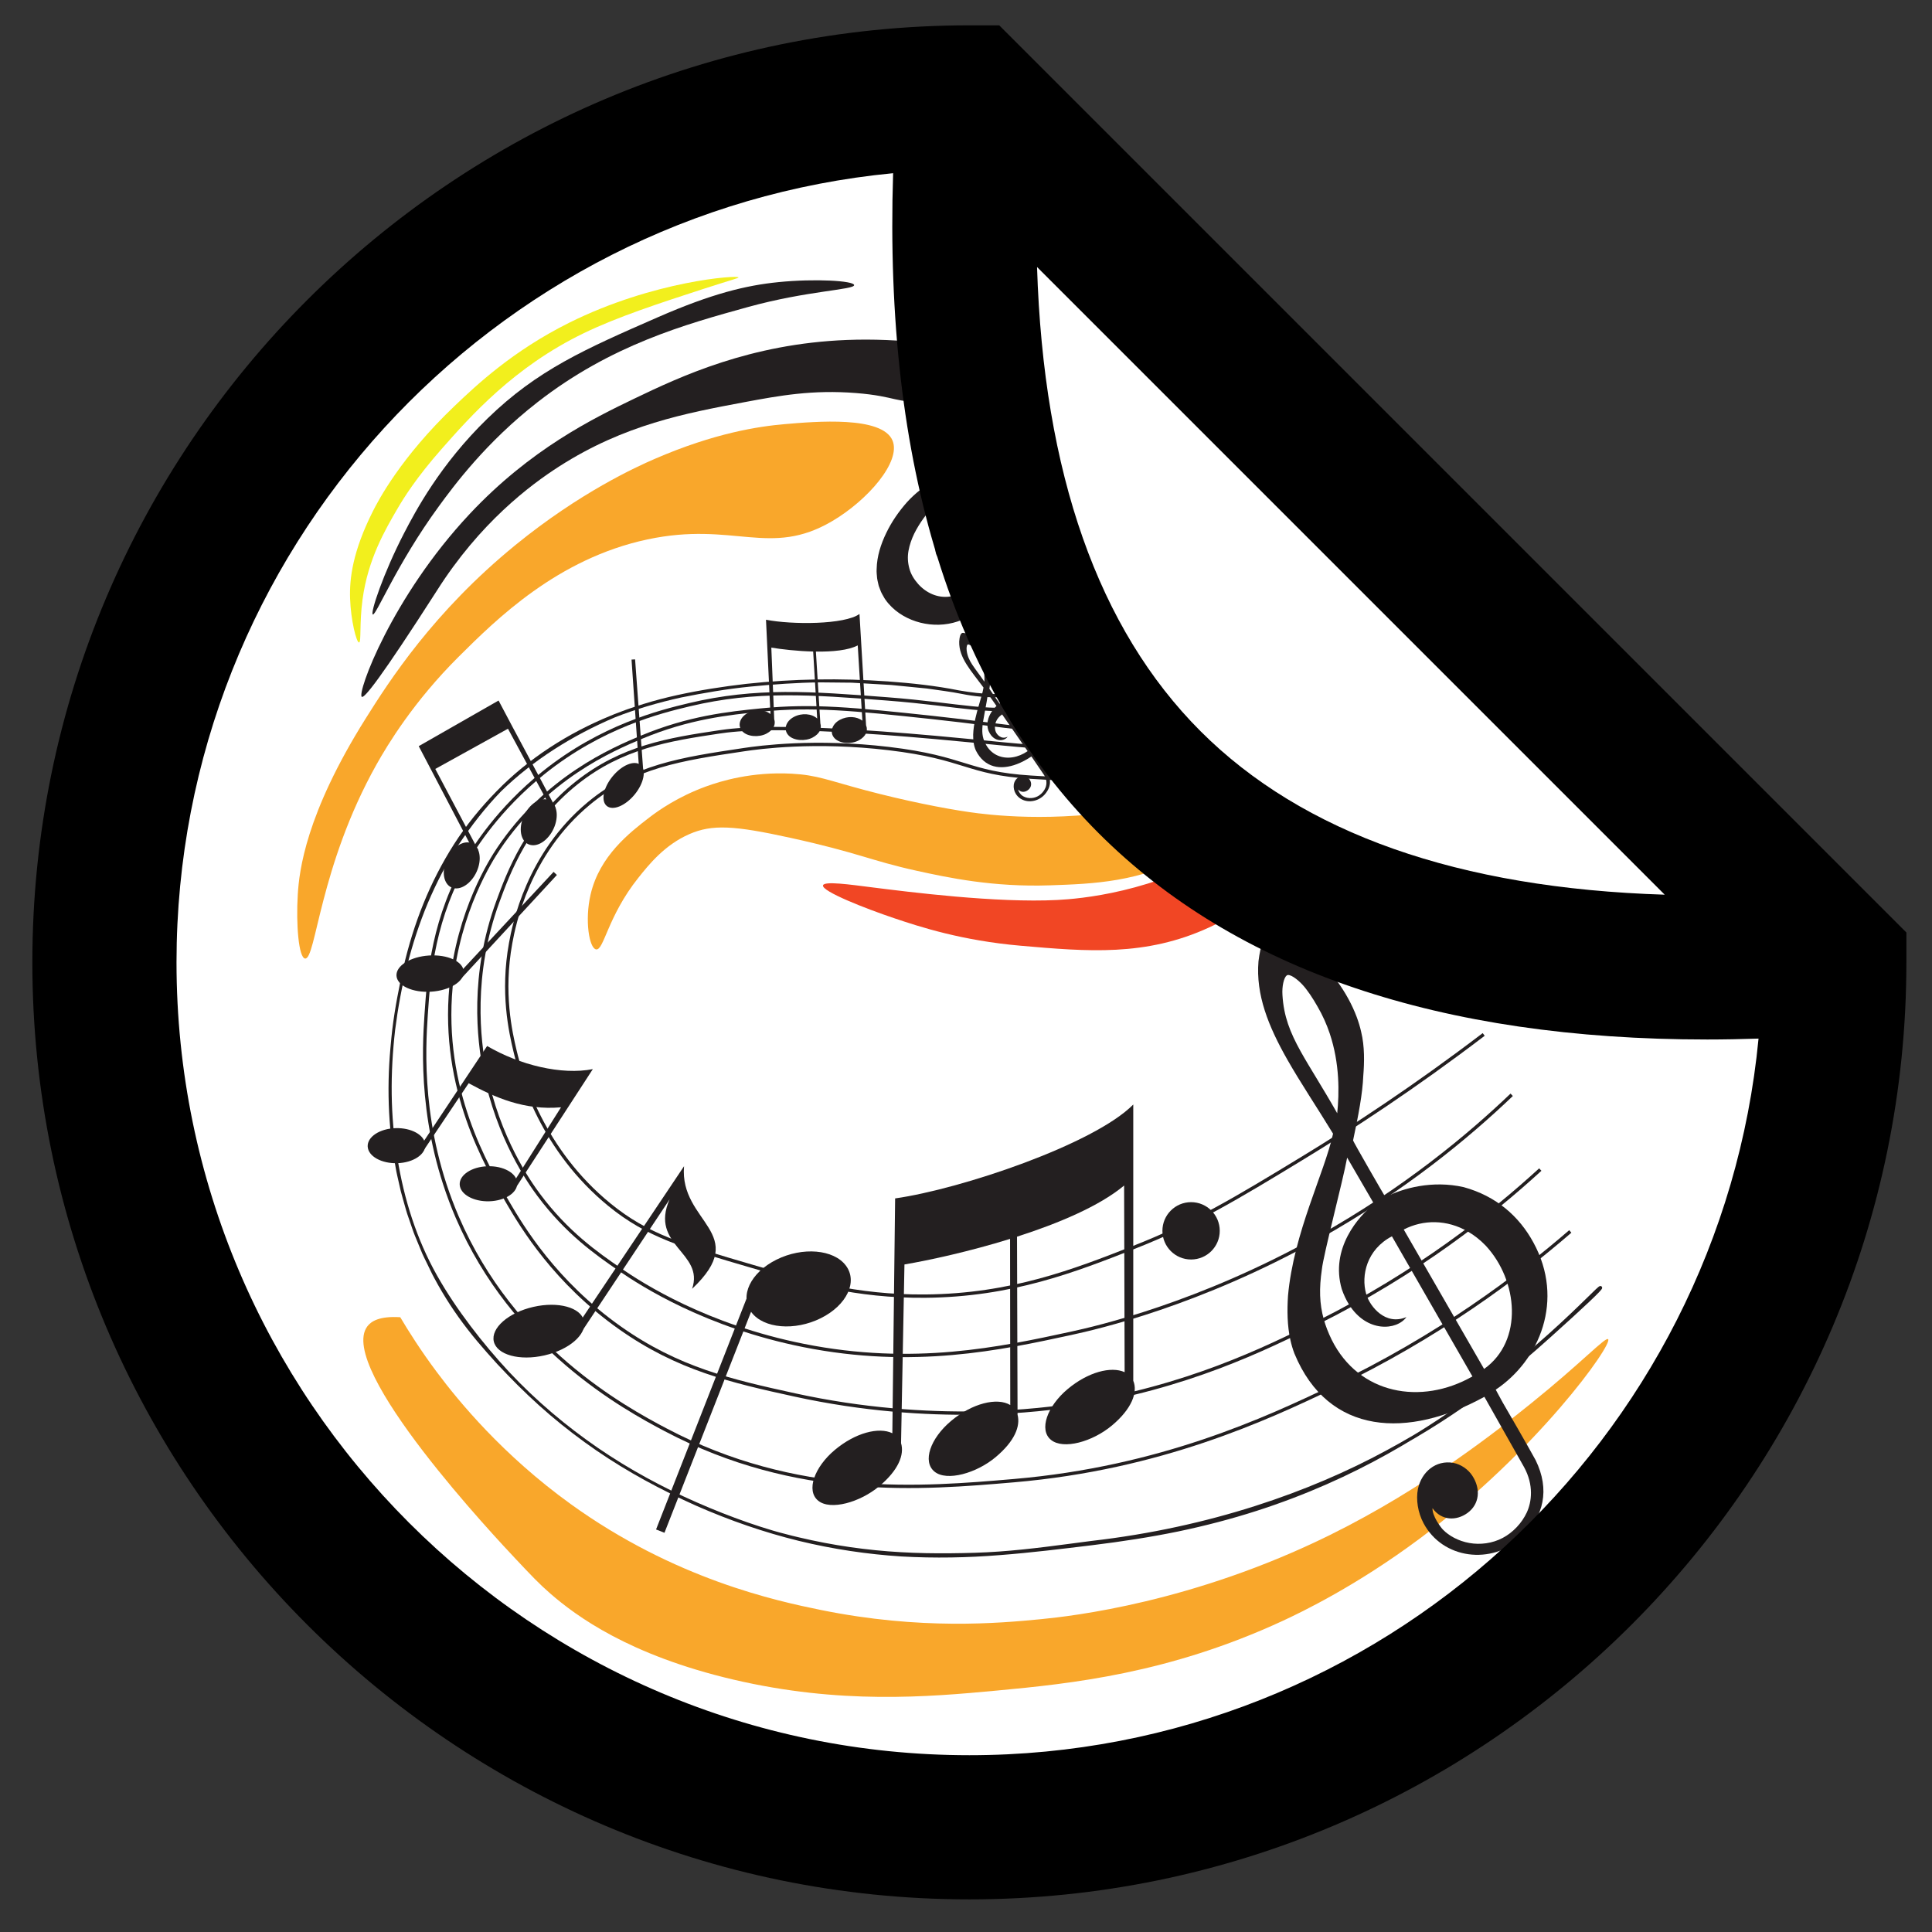 <?xml version="1.0" encoding="UTF-8" standalone="no"?>
<!-- Created with Inkscape (http://www.inkscape.org/) -->

<svg
   xmlns:dc="http://purl.org/dc/elements/1.1/"
   xmlns:cc="http://creativecommons.org/ns#"
   xmlns:rdf="http://www.w3.org/1999/02/22-rdf-syntax-ns#"
   xmlns:svg="http://www.w3.org/2000/svg"
   xmlns="http://www.w3.org/2000/svg"
   xmlns:sodipodi="http://sodipodi.sourceforge.net/DTD/sodipodi-0.dtd"
   xmlns:inkscape="http://www.inkscape.org/namespaces/inkscape"
   version="1.1"
   id="svg3713"
   xml:space="preserve"
   width="800"
   height="800"
   viewBox="0 0 800 800"
   sodipodi:docname="icon.svg"
   inkscape:version="0.92.4 (5da689c313, 2019-01-14)"
   inkscape:export-filename="C:\Users\lucab\Dev\cruciani-stylist\res\icon.png"
   inkscape:export-xdpi="192"
   inkscape:export-ydpi="192"><rect x="0" y="0" width="800" height="800" fill="#333333" stroke="none"/><defs
     id="defs3717"><clipPath
       clipPathUnits="userSpaceOnUse"
       id="clipPath3733"><path
         d="M 0,595.276 H 841.89 V 0 H 0 Z"
         id="path3731"
         inkscape:connector-curvature="0" /></clipPath><clipPath
       clipPathUnits="userSpaceOnUse"
       id="clipPath3767"><path
         d="M 0,595.276 H 841.89 V 0 H 0 Z"
         id="path3765"
         inkscape:connector-curvature="0" /></clipPath><clipPath
       clipPathUnits="userSpaceOnUse"
       id="clipPath3847"><path
         d="M 0,595.276 H 841.89 V 0 H 0 Z"
         id="path3845"
         inkscape:connector-curvature="0" /></clipPath><clipPath
       clipPathUnits="userSpaceOnUse"
       id="clipPath3875"><path
         d="M 46.812,51.529 H 503.928 V 557.231 H 46.812 Z"
         id="path3873"
         inkscape:connector-curvature="0" /></clipPath><clipPath
       clipPathUnits="userSpaceOnUse"
       id="clipPath3935"><path
         d="M 0,595.276 H 841.89 V 0 H 0 Z"
         id="path3933"
         inkscape:connector-curvature="0" /></clipPath><clipPath
       clipPathUnits="userSpaceOnUse"
       id="clipPath4015"><path
         d="M 0,595.276 H 841.89 V 0 H 0 Z"
         id="path4013"
         inkscape:connector-curvature="0" /></clipPath><linearGradient
       x1="0"
       y1="0"
       x2="1"
       y2="0"
       gradientUnits="userSpaceOnUse"
       gradientTransform="matrix(124.08,0,0,-124.08,250.596,391.186)"
       spreadMethod="pad"
       id="linearGradient4045"><stop
         style="stop-opacity:1;stop-color:#ffffff"
         offset="0"
         id="stop4041" /><stop
         style="stop-opacity:1;stop-color:#231f20"
         offset="1"
         id="stop4043" /></linearGradient><linearGradient
       x1="0"
       y1="0"
       x2="1"
       y2="0"
       gradientUnits="userSpaceOnUse"
       gradientTransform="matrix(157.248,0,0,-157.248,319.627,370.027)"
       spreadMethod="pad"
       id="linearGradient4065"><stop
         style="stop-opacity:1;stop-color:#ffffff"
         offset="0"
         id="stop4061" /><stop
         style="stop-opacity:1;stop-color:#231f20"
         offset="1"
         id="stop4063" /></linearGradient><linearGradient
       x1="0"
       y1="0"
       x2="1"
       y2="0"
       gradientUnits="userSpaceOnUse"
       gradientTransform="matrix(128.494,0,0,-128.494,355.711,352.996)"
       spreadMethod="pad"
       id="linearGradient4085"><stop
         style="stop-opacity:1;stop-color:#ffffff"
         offset="0"
         id="stop4081" /><stop
         style="stop-opacity:1;stop-color:#231f20"
         offset="1"
         id="stop4083" /></linearGradient><linearGradient
       x1="0"
       y1="0"
       x2="1"
       y2="0"
       gradientUnits="userSpaceOnUse"
       gradientTransform="matrix(293.107,0,0,-293.107,267.345,209.647)"
       spreadMethod="pad"
       id="linearGradient4105"><stop
         style="stop-opacity:1;stop-color:#ffffff"
         offset="0"
         id="stop4101" /><stop
         style="stop-opacity:1;stop-color:#231f20"
         offset="1"
         id="stop4103" /></linearGradient><clipPath
       clipPathUnits="userSpaceOnUse"
       id="clipPath4115"><path
         d="M 0,595.276 H 841.89 V 0 H 0 Z"
         id="path4113"
         inkscape:connector-curvature="0" /></clipPath></defs><sodipodi:namedview
     pagecolor="#ffffff"
     bordercolor="#666666"
     borderopacity="1"
     objecttolerance="10"
     gridtolerance="10"
     guidetolerance="10"
     inkscape:pageopacity="0"
     inkscape:pageshadow="2"
     inkscape:window-width="1920"
     inkscape:window-height="1017"
     id="namedview3715"
     showgrid="false"
     inkscape:zoom="1.0684119"
     inkscape:cx="291.46453"
     inkscape:cy="393.28229"
     inkscape:window-x="-8"
     inkscape:window-y="-8"
     inkscape:window-maximized="1"
     inkscape:current-layer="layer2"
     viewbox-x="0" /><g
     inkscape:groupmode="layer"
     id="layer2"
     inkscape:label="sfondo"><path
       style="fill:#ffffff;stroke:#000000;stroke-width:1px;stroke-linecap:butt;stroke-linejoin:miter;stroke-opacity:1"
       d="M 390.299,764.433 165.666,662.413 43.991,449.012 110.444,199.108 303.254,47.481 441.777,60.585 759.071,390.982 692.617,632.462 492.319,755.074 Z"
       id="path5075"
       inkscape:connector-curvature="0" /></g><g
     id="g3721"
     inkscape:groupmode="layer"
     inkscape:label="Logo corale nuovo 1"
     transform="matrix(1.333,0,0,-1.333,-83.538,911.333)"><g
       id="g1044"
       transform="matrix(1.033,0,0,1.033,90.275,70.29)"><g
         id="g3869"><g
           clip-path="url(#clipPath3875)"
           id="g3871"><g
             transform="translate(83.734,194.925)"
             id="g3877"><path
               inkscape:connector-curvature="0"
               id="path3879"
               style="fill:#f9a72b;fill-opacity:1;fill-rule:nonzero;stroke:none"
               d="m 0,0 c -9.396,-12.566 39.222,-64.204 44.577,-69.892 4.74,-5.035 7.11,-7.552 10.456,-10.456 7.739,-6.718 23.621,-18.508 55.033,-25.866 32.043,-7.505 58.315,-5.261 79.248,-3.302 22.269,2.084 51.62,5.089 85.851,20.913 5.8,2.681 22.258,10.592 41.275,24.765 35.499,26.455 58.204,58.546 56.684,59.986 -0.791,0.75 -7.935,-7.032 -23.114,-19.262 -9.563,-7.705 -31.81,-25.448 -60.536,-39.624 -41.158,-20.31 -77.598,-24.405 -86.952,-25.315 -12.523,-1.218 -36.104,-3.327 -66.04,2.752 -13.354,2.711 -44.039,9.274 -75.395,31.919 C 40.743,-38.691 27.469,-22.539 20.913,-13.758 16.082,-7.289 12.441,-1.531 9.906,2.752 3.632,3.158 1.134,1.517 0,0" /></g><g
             transform="translate(220.767,327.554)"
             id="g3881"><path
               inkscape:connector-curvature="0"
               id="path3883"
               style="fill:#f14624;fill-opacity:1;fill-rule:nonzero;stroke:none"
               d="m 0,0 c -0.485,-1.798 12.921,-7.038 21.463,-9.906 7.655,-2.57 20.249,-6.709 37.973,-8.255 20.183,-1.76 37.582,-3.278 56.684,5.503 4.84,2.226 27.621,12.699 36.872,36.322 6.061,15.478 4.38,31.659 2.752,31.919 -1.283,0.205 -1.981,-9.554 -8.255,-20.362 C 140.299,22.836 130.024,16.371 122.173,11.557 99.532,-2.329 76.904,-4.071 70.442,-4.403 52.162,-5.34 25.971,-2.026 14.309,-0.55 8.198,0.223 0.359,1.332 0,0" /></g><g
             transform="translate(152.526,308.293)"
             id="g3885"><path
               inkscape:connector-curvature="0"
               id="path3887"
               style="fill:#f9a72b;fill-opacity:1;fill-rule:nonzero;stroke:none"
               d="m 0,0 c 2.339,-0.39 3.468,9.928 12.658,21.463 3.172,3.982 7.928,9.951 15.409,13.208 6.87,2.99 13.481,2.58 30.268,-1.101 20.596,-4.516 24.224,-6.88 37.973,-9.906 9.532,-2.098 23.069,-4.989 40.174,-4.402 13.071,0.448 27.143,0.93 42.376,9.355 14.874,8.227 22.88,19.615 26.415,24.765 4.517,6.58 12.446,18.13 13.759,35.221 1.481,19.279 -6.002,36.066 -7.705,35.772 -1.082,-0.187 0.46,-7.233 -0.55,-21.463 -0.785,-11.045 -1.427,-20.093 -6.054,-30.268 -2.065,-4.541 -6.408,-13.81 -15.96,-20.913 -7.781,-5.787 -15.069,-7.198 -26.966,-9.356 -24.374,-4.421 -44.049,-1.891 -49.53,-1.1 -7.743,1.117 -19.375,3.411 -31.368,6.604 C 69.698,50.861 66.501,52.412 58.885,52.832 46.802,53.497 37.334,50.557 33.02,48.979 24.536,45.877 18.676,41.717 15.96,39.624 10.087,35.099 1.047,28.134 -1.651,16.51 -3.462,8.706 -2.057,0.343 0,0" /></g><g
             transform="translate(65.023,305.541)"
             id="g3889"><path
               inkscape:connector-curvature="0"
               id="path3891"
               style="fill:#f9a72b;fill-opacity:1;fill-rule:nonzero;stroke:none"
               d="m 0,0 c 3.251,-0.39 4.291,27.708 21.463,58.335 3.312,5.907 11.185,18.974 24.765,32.47 11.191,11.122 29.639,29.456 56.684,35.221 26.071,5.557 36.82,-5.534 55.583,5.503 10.703,6.296 20.764,17.881 18.161,24.215 -3.077,7.489 -23.087,5.762 -32.469,4.953 -7.767,-0.671 -21.028,-2.634 -39.074,-10.457 C 99.647,147.871 82.654,140.157 63.288,124.375 38.567,104.229 25.232,83.365 18.161,72.093 0.156,43.394 -1.768,26.334 -2.201,19.262 -2.756,10.202 -1.923,0.231 0,0" /></g><g
             transform="translate(250.485,473.392)"
             id="g3893"><path
               inkscape:connector-curvature="0"
               id="path3895"
               style="fill:#231f20;fill-opacity:1;fill-rule:nonzero;stroke:none"
               d="m 0,0 c 11.465,1.636 17.033,7.992 31.369,8.255 3.567,0.066 5.457,-0.287 5.503,0 0.18,1.107 -27.15,11.167 -59.436,9.906 C -51.555,17.028 -72.48,7.238 -86.402,0.55 c -12.6,-6.052 -31.294,-15.25 -49.53,-34.671 -23.555,-25.087 -34.038,-54.125 -32.469,-55.033 0.765,-0.442 5.44,5.213 22.563,31.92 12.908,20.36 27.949,31.714 36.873,37.422 19.546,12.503 37.95,15.955 55.583,19.262 10.685,2.004 20.53,3.779 33.57,2.751 C -7.502,1.231 -7.376,-1.052 0,0" /></g><g
             transform="translate(85.385,409.003)"
             id="g3897"><path
               inkscape:connector-curvature="0"
               id="path3899"
               style="fill:#231f20;fill-opacity:1;fill-rule:nonzero;stroke:none"
               d="m 0,0 c 0.956,-0.444 7.134,15.097 19.812,32.47 4.607,6.312 14.222,19.301 29.718,31.368 22.13,17.235 44.468,23.413 63.288,28.618 17.793,4.921 32.029,5.172 31.919,6.604 -0.099,1.294 -11.73,1.996 -22.811,0.878 C 112.244,98.962 101.977,96.495 85.747,89.398 63.828,79.813 49.541,73.566 34.471,58.917 20.229,45.074 12.823,31.052 9.402,24.448 3.173,12.42 -0.83,0.386 0,0" /></g><g
             transform="translate(78.55,413.795)"
             id="g3901"><path
               inkscape:connector-curvature="0"
               id="path3903"
               style="fill:#f2ef1d;fill-opacity:1;fill-rule:nonzero;stroke:none"
               d="m 0,0 c -0.204,6.092 0.807,14.212 6.837,26.208 1.653,3.289 8.384,16.222 24.499,31.621 6.685,6.387 17.577,16.639 34.469,25.068 25.472,12.711 50.816,14.408 50.992,13.674 0.057,-0.24 -2.544,-0.857 -10.452,-3.43 C 93.086,88.827 80.44,84.713 70.268,79.795 49.292,69.653 36.212,54.824 27.518,44.969 19.856,36.283 16.059,30.114 14.38,27.243 10.515,20.631 5.379,11.846 3.745,-0.284 2.771,-7.51 3.413,-13.154 2.702,-13.213 1.92,-13.278 0.219,-6.528 0,0" /></g><g
             transform="translate(454.562,206.559)"
             id="g3905"><path
               inkscape:connector-curvature="0"
               id="path3907"
               style="fill:#231f20;fill-opacity:1;fill-rule:nonzero;stroke:none"
               d="m 0,0 c -0.559,0.649 -31.146,-34.614 -77.925,-56.634 -31.792,-14.966 -59.976,-18.595 -78.776,-20.865 -26.724,-3.226 -55.254,-6.671 -90.699,3.407 -14.619,4.156 -53.158,17.079 -84.312,51.524 -5.78,6.391 -12.749,14.2 -19.162,26.4 -17.798,33.862 -13.17,67.035 -11.497,77.925 2.076,13.507 7.063,45.966 34.066,70.686 21.224,19.43 45.578,24.493 55.356,26.4 39.4,7.686 75.37,1.278 75.37,1.278 8.09,-1.442 18.695,-3.907 30.233,0.851 0.37,0.153 0.999,0.418 1.735,0.752 4.636,2.108 12.52,5.693 16.542,12.749 0.764,1.34 1.249,2.56 1.628,3.881 0.368,1.284 0.635,2.662 0.96,4.335 0.285,1.469 2.68,14.594 -4.069,25.837 -0.262,0.437 -0.475,0.77 -0.615,0.99 -1.352,2.119 -4.635,7.137 -10.948,10.731 -0.263,0.15 -2.738,1.544 -5.659,2.469 -8.042,2.547 -23.017,2.662 -32.788,-7.239 -1.108,-1.122 -10.994,-11.402 -7.239,-20.439 1.504,-3.62 5.426,-7.592 10.645,-7.665 5.404,-0.075 9.538,4.067 11.072,8.091 1.317,3.455 1.407,8.635 -0.852,9.794 -3.397,1.742 -9.577,-6.95 -11.891,-5.407 -1.515,1.01 -0.941,6.116 1.87,8.307 1.723,1.344 3.907,1.295 7.648,1.211 2.109,-0.047 3.161,-0.075 4.079,-0.453 3.777,-1.556 5.323,-7.844 4.985,-12.237 -0.561,-7.306 -6.744,-14.742 -15.183,-16.544 -7.414,-1.583 -15.59,1.385 -19.489,7.252 -6.432,9.677 1.331,23.388 7.931,29.914 8.075,7.984 18.269,8.913 22.436,9.291 2.889,0.263 14.707,1.337 24.79,-5.873 4.375,-3.129 7.369,-7.063 8.617,-8.835 0.482,-0.685 3.067,-4.403 4.69,-8.944 3.822,-10.696 0.632,-21.277 -0.638,-24.926 -0.949,-2.513 -2.1,-4.391 -3.024,-5.683 -3.771,-5.272 -8.768,-7.773 -12.378,-9.579 -0.979,-0.49 -3.126,-1.519 -6.013,-2.481 -5.859,-1.951 -10.59,-2.23 -12.027,-2.292 -3.353,-0.144 -5.984,0.151 -7.401,0.316 -2.714,0.315 -3.632,0.648 -7.997,1.355 -2.817,0.457 -4.911,0.72 -6.618,0.934 -4.724,0.594 -8.313,0.879 -11.05,1.092 -2.688,0.21 -6.531,0.506 -11.636,0.665 -4.67,0.146 -8.244,0.111 -9.483,0.095 -6.569,-0.085 -11.527,-0.467 -14.928,-0.735 -2.73,-0.215 -7.976,-0.637 -13.835,-1.493 -2.596,-0.379 -5.23,-0.831 -5.53,-0.883 -0.69,-0.119 -3.547,-0.614 -6.098,-1.135 -6.544,-1.338 -11.961,-3.028 -13.162,-3.407 -3.139,-0.99 -6.748,-2.142 -11.356,-4.204 -3.196,-1.432 -5.455,-2.667 -7.615,-3.847 -6.786,-3.711 -11.418,-6.996 -12.631,-7.865 0,0 -3.225,-2.313 -6.035,-4.647 -10.394,-8.636 -18.855,-22.336 -19.365,-23.171 -10.199,-16.721 -13.823,-32.879 -15.378,-40.081 -5.396,-24.986 -2.686,-44.614 -2.069,-48.761 1.084,-7.29 3.335,-21.627 11.392,-36.789 6.642,-12.499 16.183,-23.587 19.009,-26.843 0.529,-0.608 1.317,-1.507 2.217,-2.501 11.819,-13.054 23.933,-21.557 28.148,-24.481 24.666,-17.11 51.642,-24.734 54.634,-25.557 24.57,-6.752 44.384,-6.524 56.267,-6.299 12.051,0.228 21.1,1.416 34.23,3.14 14.759,1.937 28.312,3.772 45.697,8.761 16.373,4.699 28.403,9.974 33.137,12.125 7.351,3.34 20.771,9.9 36.102,20.465 12.984,8.948 21.835,16.976 31.749,25.967 C -8.759,-8.555 0.287,-0.334 0,0" /></g><g
             transform="translate(454.941,206.885)"
             id="g3909"><path
               inkscape:connector-curvature="0"
               id="path3911"
               style="fill:#231f20;fill-opacity:1;fill-rule:nonzero;stroke:none"
               d="M 0,0 C 0,0 0.047,-0.04 0.098,-0.199 0.122,-0.277 0.131,-0.392 0.106,-0.496 0.081,-0.591 0.083,-0.561 0.066,-0.605 0.005,-0.74 -0.061,-0.821 -0.143,-0.932 c -0.162,-0.205 -0.399,-0.466 -0.72,-0.802 -0.642,-0.669 -1.617,-1.623 -2.922,-2.859 -2.607,-2.474 -6.542,-6.061 -11.705,-10.704 -5.172,-4.632 -11.616,-10.312 -19.707,-16.343 -8.09,-6.012 -17.801,-12.413 -29.237,-18.561 -11.419,-6.175 -24.655,-11.949 -39.562,-16.707 -7.452,-2.383 -15.316,-4.534 -23.583,-6.278 -8.264,-1.76 -16.923,-3.069 -25.871,-4.247 -8.947,-1.154 -18.176,-2.496 -27.767,-3.174 -4.794,-0.351 -9.673,-0.468 -14.602,-0.517 -4.936,-0.049 -9.947,0.037 -15.012,0.33 -10.132,0.577 -20.477,2.028 -30.851,4.502 -1.304,0.29 -2.592,0.63 -3.884,0.97 -1.286,0.336 -2.6,0.665 -3.893,1.057 -2.588,0.761 -5.161,1.611 -7.736,2.499 -5.142,1.801 -10.269,3.819 -15.362,6.063 -10.184,4.466 -20.245,9.901 -29.791,16.437 -9.553,6.571 -18.628,14.204 -26.85,22.972 -4.085,4.392 -7.99,9.03 -11.671,13.895 -3.678,4.869 -7.138,9.968 -10.185,15.387 -6.093,10.833 -9.988,23.037 -11.981,35.632 -2.16,12.597 -2.169,25.67 -0.667,38.666 0.792,6.506 2.034,12.985 3.633,19.409 1.6,6.43 3.684,12.782 6.267,18.969 1.308,3.087 2.749,6.126 4.3,9.119 0.815,1.478 1.597,2.985 2.469,4.421 0.835,1.455 1.736,2.917 2.68,4.315 3.771,5.624 7.947,11.033 12.719,15.956 2.376,2.457 4.987,4.773 7.742,6.789 1.372,1.037 2.68,2.107 4.111,3.121 1.412,0.991 2.85,1.943 4.306,2.869 2.91,1.851 5.914,3.587 8.959,5.226 3.043,1.661 6.193,3.163 9.428,4.461 6.496,2.555 13.216,4.505 20.075,6.02 6.87,1.375 13.818,2.584 20.849,3.277 7.031,0.681 14.088,1.209 21.223,1.276 l 5.327,-0.054 2.668,-0.027 1.334,-0.014 1.351,-0.077 c 3.561,-0.209 7.127,-0.419 10.699,-0.629 3.56,-0.352 7.125,-0.705 10.696,-1.059 3.537,-0.516 7.116,-0.94 10.651,-1.649 3.501,-0.711 7.075,-1.066 10.637,-0.977 3.568,0.098 7.119,0.711 10.565,1.676 3.458,0.966 6.759,2.373 9.939,4.08 3.185,1.655 6.186,3.693 8.574,6.361 2.413,2.66 4.178,5.832 5.19,9.284 1.044,3.448 1.719,7.024 1.864,10.63 0.179,3.597 -0.219,7.244 -1.198,10.69 -0.994,3.486 -2.663,6.735 -4.637,9.771 -2.009,3.006 -4.43,5.765 -7.199,8.096 -2.773,2.33 -5.977,4.118 -9.382,5.364 -3.421,1.211 -7.032,1.875 -10.667,2.064 -3.629,0.182 -7.303,-0.149 -10.904,-0.718 -3.593,-0.608 -7.119,-1.681 -10.354,-3.355 -3.25,-1.638 -6.151,-3.932 -8.603,-6.623 -2.412,-2.734 -4.518,-5.771 -6.097,-9.066 -1.586,-3.276 -2.736,-6.827 -2.808,-10.459 -0.075,-0.907 0.063,-1.803 0.13,-2.702 0.043,-0.449 0.182,-0.882 0.267,-1.323 0.099,-0.439 0.176,-0.888 0.359,-1.292 l 0.468,-1.245 c 0.171,-0.413 0.437,-0.808 0.651,-1.213 l 0.339,-0.605 c 0.107,-0.215 0.221,-0.335 0.364,-0.54 0.266,-0.364 0.523,-0.734 0.834,-1.062 2.362,-2.738 5.675,-4.589 9.186,-5.47 3.519,-0.885 7.289,-0.809 10.735,0.333 3.461,1.11 6.539,3.303 8.864,6.085 2.317,2.786 3.9,6.239 4.125,9.861 0.1,1.803 -0.09,3.638 -0.536,5.392 -0.216,0.88 -0.513,1.738 -0.893,2.552 -0.375,0.814 -0.837,1.591 -1.43,2.241 -0.584,0.656 -1.279,1.163 -2.092,1.486 -0.795,0.274 -1.72,0.293 -2.634,0.33 -1.841,0.03 -3.71,0.143 -5.5,-0.022 -0.892,-0.087 -1.763,-0.293 -2.502,-0.716 -0.777,-0.441 -1.35,-1.06 -1.839,-1.81 -0.929,-1.48 -1.418,-3.339 -1.198,-5.045 0.071,-0.41 0.22,-0.829 0.405,-1.056 0.277,-0.317 0.549,-0.327 0.951,-0.262 0.782,0.193 1.556,0.739 2.289,1.258 1.476,1.076 2.873,2.309 4.467,3.328 0.799,0.5 1.652,0.981 2.664,1.153 0.254,0.036 0.515,0.053 0.781,0.025 0.267,-0.022 0.586,-0.114 0.767,-0.201 0.505,-0.249 0.915,-0.606 1.179,-1.049 0.566,-0.864 0.755,-1.842 0.86,-2.788 0.095,-0.953 0.068,-1.905 -0.037,-2.845 -0.365,-3.792 -2.378,-7.361 -5.436,-9.631 -0.758,-0.572 -1.586,-1.059 -2.468,-1.423 -0.877,-0.383 -1.796,-0.64 -2.758,-0.766 -1.853,-0.272 -3.865,-0.002 -5.605,0.732 -1.76,0.735 -3.325,1.893 -4.579,3.309 -1.252,1.42 -2.283,3.05 -2.769,4.917 -0.515,1.825 -0.621,3.774 -0.277,5.632 0.334,1.858 0.966,3.64 1.773,5.326 0.815,1.684 1.818,3.262 2.91,4.767 1.107,1.492 2.282,2.942 3.635,4.229 2.668,2.612 5.879,4.639 9.329,6.025 3.449,1.405 7.136,2.156 10.835,2.369 3.706,0.235 7.42,-0.067 11.05,-0.941 3.581,-0.918 7.007,-2.523 10.009,-4.694 3.006,-2.172 5.578,-4.915 7.634,-7.98 2.091,-3.029 3.702,-6.425 4.68,-9.976 1.015,-3.548 1.418,-7.24 1.426,-10.908 0,-1.836 -0.121,-3.67 -0.357,-5.491 -0.219,-1.84 -0.714,-3.612 -1.079,-5.383 -0.371,-1.809 -1.101,-3.555 -2.067,-5.125 -0.947,-1.586 -2.108,-3.038 -3.415,-4.331 -2.621,-2.59 -5.743,-4.582 -8.976,-6.243 -3.25,-1.617 -6.551,-3.17 -10.077,-4.152 -3.519,-0.948 -7.166,-1.387 -10.793,-1.348 -3.631,0.027 -7.231,0.493 -10.777,1.108 -7.048,1.415 -14.159,2.168 -21.277,2.696 -14.23,1.011 -28.468,0.803 -42.463,-0.72 -6.974,-0.799 -13.943,-1.88 -20.753,-3.375 -3.41,-0.749 -6.783,-1.627 -10.102,-2.66 -1.67,-0.484 -3.301,-1.081 -4.947,-1.627 -1.616,-0.627 -3.262,-1.175 -4.849,-1.867 -12.809,-5.238 -24.581,-12.788 -34.082,-22.557 -4.751,-4.852 -9.06,-10.11 -12.696,-15.778 -3.625,-5.673 -6.688,-11.658 -9.192,-17.831 -2.509,-6.173 -4.458,-12.529 -5.953,-18.948 -1.505,-6.416 -2.516,-12.917 -3.394,-19.371 -1.637,-12.925 -1.489,-25.93 0.627,-38.45 0.294,-1.559 0.497,-3.134 0.865,-4.672 0.35,-1.542 0.699,-3.082 1.047,-4.619 0.391,-1.525 0.847,-3.032 1.266,-4.545 0.223,-0.753 0.407,-1.517 0.662,-2.258 l 0.765,-2.22 c 0.531,-1.471 0.971,-2.975 1.574,-4.411 0.593,-1.439 1.185,-2.876 1.776,-4.31 0.547,-1.451 1.313,-2.816 1.966,-4.221 0.693,-1.382 1.322,-2.818 2.064,-4.148 2.908,-5.437 6.282,-10.566 10.02,-15.349 1.865,-2.396 3.819,-4.705 5.819,-6.96 1,-1.128 2.003,-2.251 3.021,-3.354 1.036,-1.086 2.07,-2.169 3.102,-3.249 8.272,-8.625 17.347,-16.182 26.86,-22.699 9.546,-6.475 19.526,-11.905 29.653,-16.407 10.153,-4.451 20.457,-7.985 30.764,-10.498 10.31,-2.501 20.6,-3.988 30.679,-4.631 10.087,-0.561 19.95,-0.345 29.493,0.431 9.546,0.741 18.785,1.91 27.74,3.003 8.948,1.107 17.572,2.446 25.815,4.15 8.237,1.73 16.089,3.807 23.506,6.198 14.835,4.785 27.919,10.762 39.197,17.085 11.288,6.316 20.847,12.846 28.886,18.867 8.037,6.032 14.558,11.57 19.725,16.187 5.165,4.622 8.974,8.328 11.536,10.832 1.289,1.254 2.266,2.203 2.92,2.84 0.337,0.317 0.596,0.551 0.8,0.713 0.105,0.082 0.188,0.145 0.308,0.205 0.046,0.02 0.059,0.028 0.121,0.046 0.14,0.039 0.291,0.01 0.371,-0.028 0.022,-0.009 0.032,-0.014 0.032,-0.014 z m -0.607,-0.771 c 0.005,-0.003 -0.019,0.01 -0.008,0.002 0.067,-0.039 0.2,-0.071 0.318,-0.036 0.042,0.012 0.032,0.009 0.051,0.017 0.018,0.01 -0.043,-0.026 -0.117,-0.086 -0.157,-0.123 -0.409,-0.349 -0.736,-0.656 -0.652,-0.633 -1.625,-1.578 -2.909,-2.823 -2.568,-2.506 -6.394,-6.22 -11.58,-10.851 -5.188,-4.626 -11.736,-10.174 -19.807,-16.218 -8.073,-6.033 -17.671,-12.575 -29.011,-18.903 -11.323,-6.334 -24.472,-12.324 -39.377,-17.113 -7.449,-2.393 -15.333,-4.47 -23.599,-6.196 -8.272,-1.701 -16.925,-3.035 -25.886,-4.133 -8.959,-1.084 -18.206,-2.244 -27.781,-2.977 -9.567,-0.768 -19.47,-0.975 -29.597,-0.4 -10.121,0.656 -20.456,2.161 -30.804,4.684 -10.347,2.535 -20.685,6.092 -30.869,10.57 -10.159,4.529 -20.167,9.989 -29.741,16.498 -9.54,6.551 -18.641,14.145 -26.935,22.811 -1.034,1.086 -2.07,2.174 -3.109,3.264 -1.019,1.106 -2.021,2.231 -3.023,3.364 -2.002,2.263 -3.963,4.585 -5.835,6.994 -3.754,4.81 -7.135,9.976 -10.062,15.439 -0.763,1.371 -1.377,2.777 -2.076,4.168 -0.654,1.408 -1.416,2.762 -1.971,4.229 -0.596,1.445 -1.193,2.893 -1.791,4.343 -0.608,1.447 -1.05,2.956 -1.584,4.435 l -0.77,2.231 c -0.256,0.745 -0.441,1.513 -0.666,2.269 -0.422,1.521 -0.88,3.035 -1.274,4.568 -0.35,1.544 -0.701,3.092 -1.052,4.641 -0.371,1.546 -0.576,3.128 -0.872,4.694 -2.129,12.58 -2.28,25.643 -0.641,38.622 0.88,6.48 1.889,12.979 3.399,19.431 1.5,6.447 3.456,12.835 5.976,19.041 2.516,6.206 5.595,12.226 9.24,17.934 3.657,5.704 7.991,10.998 12.771,15.881 9.531,9.811 21.421,17.449 34.283,22.705 1.596,0.697 3.25,1.249 4.875,1.88 1.655,0.549 3.295,1.149 4.973,1.637 3.336,1.039 6.727,1.922 10.151,2.675 6.86,1.507 13.792,2.584 20.82,3.393 14.037,1.531 28.311,1.744 42.58,0.734 7.125,-0.526 14.294,-1.284 21.342,-2.698 3.53,-0.611 7.091,-1.07 10.67,-1.095 3.575,-0.038 7.157,0.396 10.612,1.327 3.444,0.958 6.725,2.5 9.948,4.105 3.195,1.643 6.256,3.602 8.807,6.125 1.273,1.259 2.396,2.667 3.311,4.2 0.933,1.52 1.63,3.183 1.988,4.936 0.369,1.789 0.856,3.534 1.065,5.315 0.231,1.788 0.35,3.597 0.35,5.404 0.041,7.218 -1.797,14.544 -5.995,20.499 -2.019,3.006 -4.534,5.685 -7.471,7.806 -2.933,2.119 -6.268,3.684 -9.793,4.586 -3.508,0.842 -7.191,1.149 -10.82,0.913 -3.632,-0.209 -7.247,-0.948 -10.617,-2.323 -3.372,-1.356 -6.5,-3.333 -9.099,-5.878 -2.583,-2.553 -4.781,-5.554 -6.403,-8.803 -0.783,-1.64 -1.391,-3.361 -1.709,-5.136 -0.329,-1.775 -0.222,-3.606 0.259,-5.318 0.44,-1.721 1.435,-3.308 2.619,-4.642 1.191,-1.345 2.674,-2.437 4.323,-3.125 1.666,-0.686 3.444,-0.94 5.249,-0.681 0.87,0.113 1.748,0.355 2.563,0.714 0.827,0.341 1.605,0.799 2.321,1.34 2.891,2.143 4.812,5.547 5.151,9.14 0.099,0.897 0.124,1.804 0.035,2.691 -0.093,0.879 -0.286,1.775 -0.746,2.465 -0.205,0.362 -0.539,0.615 -0.852,0.78 -0.238,0.107 -0.374,0.129 -0.566,0.151 -0.195,0.021 -0.397,0.008 -0.601,-0.02 -0.821,-0.136 -1.63,-0.57 -2.388,-1.05 -1.527,-0.975 -2.917,-2.2 -4.428,-3.304 -0.772,-0.535 -1.531,-1.114 -2.558,-1.38 -0.264,-0.046 -0.549,-0.086 -0.848,-0.006 -0.283,0.032 -0.612,0.298 -0.74,0.435 -0.424,0.482 -0.535,0.987 -0.636,1.477 -0.245,1.972 0.284,3.905 1.302,5.553 0.265,0.408 0.571,0.789 0.911,1.144 l 0.565,0.498 c 0.183,0.135 0.374,0.271 0.606,0.403 0.873,0.5 1.848,0.718 2.792,0.812 1.9,0.173 3.741,0.055 5.599,0.027 0.926,-0.041 1.884,-0.043 2.852,-0.37 0.916,-0.35 1.75,-0.96 2.394,-1.687 0.656,-0.721 1.15,-1.556 1.548,-2.419 0.403,-0.863 0.714,-1.762 0.94,-2.679 0.465,-1.831 0.662,-3.724 0.558,-5.616 -0.233,-3.797 -1.891,-7.406 -4.29,-10.288 -2.409,-2.886 -5.599,-5.16 -9.197,-6.316 -3.584,-1.189 -7.501,-1.267 -11.147,-0.352 -3.641,0.914 -7.087,2.83 -9.57,5.704 -0.325,0.345 -0.598,0.733 -0.877,1.116 -0.124,0.171 -0.309,0.407 -0.408,0.608 l -0.339,0.604 c -0.217,0.41 -0.473,0.788 -0.658,1.226 l -0.513,1.346 c -0.197,0.444 -0.278,0.91 -0.383,1.372 -0.091,0.464 -0.234,0.921 -0.28,1.39 -0.073,0.941 -0.214,1.882 -0.137,2.824 0.076,3.782 1.262,7.423 2.879,10.769 1.613,3.365 3.751,6.451 6.213,9.243 2.51,2.759 5.482,5.108 8.817,6.792 3.313,1.716 6.917,2.811 10.572,3.43 1.831,0.317 3.674,0.499 5.511,0.647 1.85,0.145 3.707,0.178 5.559,0.085 3.702,-0.191 7.386,-0.866 10.887,-2.106 3.484,-1.271 6.778,-3.108 9.618,-5.494 2.836,-2.388 5.295,-5.188 7.35,-8.261 2.009,-3.084 3.719,-6.415 4.731,-9.962 1.019,-3.575 1.416,-7.28 1.237,-10.959 -0.147,-3.68 -0.832,-7.317 -1.894,-10.826 -1.025,-3.529 -2.888,-6.868 -5.354,-9.58 -2.465,-2.757 -5.564,-4.856 -8.79,-6.533 -3.197,-1.718 -6.586,-3.166 -10.09,-4.143 -3.505,-0.983 -7.118,-1.608 -10.755,-1.71 -3.641,-0.092 -7.275,0.271 -10.813,0.988 -3.512,0.703 -7.066,1.123 -10.617,1.64 -3.559,0.351 -7.113,0.702 -10.662,1.052 -3.56,0.208 -7.114,0.416 -10.662,0.623 l -1.314,0.075 -1.335,0.013 -2.667,0.027 -5.328,0.052 c -7.064,-0.067 -14.132,-0.597 -21.132,-1.277 -7.003,-0.692 -13.914,-1.898 -20.761,-3.27 -6.801,-1.502 -13.513,-3.454 -19.936,-5.983 -12.681,-5.39 -24.573,-12.835 -34.255,-22.284 -4.721,-4.873 -8.873,-10.252 -12.615,-15.839 -0.946,-1.402 -1.813,-2.81 -2.654,-4.275 -0.877,-1.444 -1.642,-2.924 -2.448,-4.387 -1.539,-2.971 -2.969,-5.988 -4.267,-9.054 -5.138,-12.283 -8.187,-25.259 -9.828,-38.15 -1.489,-12.924 -1.476,-25.915 0.673,-38.424 1.986,-12.522 5.848,-24.602 11.893,-35.346 3.016,-5.359 6.462,-10.437 10.12,-15.276 3.665,-4.841 7.548,-9.451 11.618,-13.824 8.163,-8.702 17.213,-16.308 26.695,-22.826 9.527,-6.519 19.504,-11.902 29.658,-16.353 5.07,-2.233 10.177,-4.241 15.295,-6.032 2.563,-0.883 5.125,-1.728 7.694,-2.483 1.28,-0.388 2.566,-0.709 3.866,-1.049 1.293,-0.34 2.582,-0.679 3.872,-0.965 10.305,-2.455 20.606,-3.898 30.684,-4.468 5.041,-0.29 10.027,-0.374 14.949,-0.324 4.927,0.05 9.775,0.168 14.545,0.518 9.541,0.677 18.761,2.019 27.708,3.177 35.878,4.101 65.98,14.849 88.679,27.15 11.391,6.129 21.05,12.5 29.11,18.492 8.051,6.006 14.468,11.665 19.632,16.292 5.157,4.64 9.088,8.225 11.682,10.689 1.299,1.23 2.267,2.178 2.887,2.825 0.308,0.322 0.532,0.572 0.655,0.728 0.055,0.072 0.091,0.13 0.076,0.102 -0.005,-0.018 0.015,0.032 -0.01,-0.041 -0.025,-0.082 -0.016,-0.179 0.008,-0.243 0.051,-0.13 0.098,-0.155 0.098,-0.155 z" /></g><g
             transform="translate(445.482,223.473)"
             id="g3913"><path
               inkscape:connector-curvature="0"
               id="path3915"
               style="fill:none;stroke:#231f20;stroke-width:1;stroke-linecap:butt;stroke-linejoin:miter;stroke-miterlimit:10;stroke-dasharray:none;stroke-opacity:1"
               d="m 0,0 c -15.865,-13.718 -39.638,-31.593 -71.537,-46.84 -19.722,-9.426 -51.639,-24.327 -95.809,-28.104 -27.536,-2.355 -65.145,-5.571 -104.751,15.33 -12.517,6.605 -45.774,24.771 -62.596,63.872 -11.416,26.538 -10.06,50.627 -9.368,60.892 0.841,12.453 2.169,29.302 12.775,47.266 1.594,2.7 8.75,14.491 22.568,25.549 17.45,13.964 34.997,18.333 43.859,20.439 20.06,4.767 36.543,3.5 59.307,1.751 23.231,-1.784 29.958,-4.766 47.033,-2.239 11.544,1.708 27.1,4.23 33.596,15.957 3.909,7.058 3.403,15.401 3.079,20.718 -0.327,5.388 -0.75,12.359 -5.319,19.317 -5.257,8.007 -13.088,11.556 -18.477,13.998 -4.34,1.967 -8.188,3.034 -10.919,3.64" /></g><g
             transform="translate(276.605,459.218)"
             id="g3917"><path
               inkscape:connector-curvature="0"
               id="path3919"
               style="fill:none;stroke:#231f20;stroke-width:1;stroke-linecap:butt;stroke-linejoin:miter;stroke-miterlimit:10;stroke-dasharray:none;stroke-opacity:1"
               d="m 0,0 c 6.333,0.931 19.286,1.867 33.036,-4.479 4.111,-1.898 11.696,-5.506 18.197,-13.719 2.062,-2.604 7.894,-10.17 9.239,-21.557 0.242,-2.053 2.118,-20.398 -10.639,-33.035 -7.689,-7.618 -16.793,-9.297 -26.316,-10.919 -14.541,-2.476 -21.44,-0.162 -46.474,2.52 -23.743,2.544 -35.932,3.784 -51.513,2.24 -9.833,-0.975 -21.715,-2.244 -35.835,-8.119 -8.989,-3.741 -28.869,-12.325 -43.115,-33.596 -2.03,-3.031 -12.129,-18.54 -14.278,-41.434 -2.89,-30.799 10.59,-53.844 17.091,-64.957 4.339,-7.419 14.231,-23.931 33.724,-37.692 17.446,-12.316 33.465,-15.992 52.571,-20.168 41.459,-9.064 74.896,-4.45 84.311,-2.976 33.436,5.235 56.945,16.743 73.069,24.797 29.86,14.915 51.963,32.38 66.788,45.958" /></g><g
             transform="translate(427.864,264.565)"
             id="g3921"><path
               inkscape:connector-curvature="0"
               id="path3923"
               style="fill:none;stroke:#231f20;stroke-width:1;stroke-linecap:butt;stroke-linejoin:miter;stroke-miterlimit:10;stroke-dasharray:none;stroke-opacity:1"
               d="m 0,0 c -12.919,-12.342 -32.169,-28.435 -58.191,-42.982 -35.771,-19.996 -66.379,-27.03 -74.392,-28.765 -21.089,-4.566 -47.275,-10.237 -80.343,-3.637 -29.283,5.844 -48.561,18.236 -55.216,22.814 -7.046,4.846 -16.012,11.127 -24.467,22.483 -2.642,3.548 -12.223,16.981 -16.201,37.361 -1.76,9.023 -4.223,28.63 3.968,50.917 3.067,8.345 8.742,23.786 23.806,35.708 13.496,10.681 27.458,12.942 42.651,15.209 5.063,0.756 18.558,2.525 65.134,-1.653 32.178,-2.886 42.111,-5.199 58.191,0 8.286,2.679 19.845,6.599 27.112,17.854 10.74,16.635 3.79,36.418 2.645,39.676 -5.09,14.49 -15.403,22.337 -19.176,25.128 -11.75,8.691 -23.454,10.268 -26.12,10.58 -14.502,1.699 -25.649,-3.086 -30.088,-5.29" /></g><g
             transform="translate(251.81,458.941)"
             id="g3925"><path
               inkscape:connector-curvature="0"
               id="path3927"
               style="fill:none;stroke:#231f20;stroke-width:1;stroke-linecap:butt;stroke-linejoin:miter;stroke-miterlimit:10;stroke-dasharray:none;stroke-opacity:1"
               d="m 0,0 c 5.628,3.014 14.416,6.928 25.789,8.927 6.088,1.07 15.432,2.624 27.112,0.331 C 59.258,8.01 71.508,5.436 82.327,-4.959 94.124,-16.295 96.891,-29.888 97.867,-35.047 101.024,-51.745 96,-64.721 94.891,-67.449 93.36,-71.214 89.171,-81.18 79.352,-88.94 64.171,-100.937 45.538,-99.755 31.41,-98.859 c -19.24,1.221 -19.533,5.849 -42.651,8.597 -22.221,2.641 -38.899,0.379 -43.644,-0.331 -18.908,-2.83 -33.093,-4.952 -46.619,-16.201 -18.289,-15.21 -22.45,-36.357 -23.475,-41.99 -2.709,-14.902 -0.044,-26.652 1.323,-32.402 1.863,-7.839 8.273,-29.859 28.434,-46.288 11.385,-9.278 21.917,-12.357 42.982,-18.516 15.471,-4.523 31.124,-9.099 51.909,-8.927 25.937,0.215 45.031,7.702 62.49,14.548 18.452,7.235 30.873,14.713 51.248,27.112 14.841,9.032 33.485,21.228 54.223,37.031" /></g></g></g><g
         id="g3929"><g
           clip-path="url(#clipPath3935)"
           id="g3931"><g
             transform="translate(373.719,190.929)"
             id="g3937"><path
               inkscape:connector-curvature="0"
               id="path3939"
               style="fill:#231f20;fill-opacity:1;fill-rule:evenodd;stroke:none"
               d="m 0,0 c -1.017,2.092 -1.79,4.082 -2.344,6.054 -1.35,4.782 -1.422,9.434 -0.602,15.026 0.427,4.359 6.387,26.88 7.609,33.664 L 12.769,40.79 C 8.1,37.144 -0.531,27.391 3.052,15.187 3.653,13.454 4.369,11.944 5.177,10.649 10.524,2.021 19.611,2.753 22.486,6.796 16.122,4.113 11.575,10.044 10.5,13.372 l -0.135,0.447 c -1.546,5.468 0.159,13.272 7.759,17.262 l 5.326,-9.268 18.887,-32.87 C 26.887,-19.828 8.184,-16.452 0,0 m 40.966,32.515 c 1.863,-1.075 3.656,-2.47 5.328,-4.197 C 56.123,17.756 57.698,-0.37 45.845,-8.808 L 26.963,23.96 21.68,33.122 c 5.932,3.06 13.017,3.02 19.286,-0.607 M -9.335,86.719 c -3.167,5.717 -5.08,10.55 -5.457,16.907 -0.182,2.645 0.423,5.233 1.288,5.908 0.875,0.617 3.184,-1.137 4.67,-2.72 1.492,-1.593 3.175,-4.124 4.586,-6.637 1.559,-2.664 2.761,-5.394 3.672,-8.106 C 2.466,83.007 2.299,74.079 1.676,68.083 -2.829,76.044 -6.561,81.714 -9.335,86.719 M 57.243,-59.4 c 6.575,6.25 8.426,14.309 4.113,23.138 -2.188,4.025 -8.692,15.273 -9.988,17.5 -0.56,0.971 -1.911,3.577 -2.025,3.731 13.277,8.882 20.752,27.036 11.341,44.227 -2.132,3.942 -4.925,7.419 -8.377,10.248 -3.518,2.879 -7.721,5.091 -12.615,6.428 -9.382,2.107 -18.25,-0.271 -23.514,-3.02 -0.078,0.013 -9.661,16.641 -9.733,17.057 1.623,7.676 2.844,13.966 3.072,19.455 0.318,3.95 0.439,8.825 -0.644,13.213 -0.327,1.462 -0.777,2.955 -1.333,4.452 -2.73,7.319 -8.095,14.782 -14.556,19.835 -4.105,3.294 -7.812,5.141 -10.476,5.731 -2.632,0.543 -3.919,-4.035 -4.507,-8.79 -0.843,-10.088 2.99,-19.578 8.646,-29.541 4.014,-7.071 8.946,-14.381 13.778,-22.322 -2.592,-11.871 -11.838,-29.728 -13.549,-48.75 -0.282,-4.387 -0.243,-8.933 0.719,-13.285 0.306,-1.393 0.705,-2.76 1.224,-4.106 10.237,-24.73 34.299,-25.548 57.111,-12.98 L 57.856,-38.31 c 2.983,-5.441 2.29,-10.51 0.822,-13.662 -1.466,-3.148 -4.128,-6.007 -7.259,-7.656 -3.13,-1.647 -6.729,-2.092 -9.99,-1.519 -3.259,0.571 -6.185,2.169 -7.982,4.049 -0.73,0.764 -3.191,4.061 -3.126,6.424 2.696,-3.773 7.135,-3.885 10.514,-1.452 3.659,2.662 4.074,7.297 1.423,11.284 -1.22,1.836 -3.36,3.36 -5.683,3.797 -5.233,0.907 -9.527,-2.697 -10.628,-7.829 -0.629,-3.202 -0.031,-7.087 1.681,-10.311 5.747,-10.811 20.449,-12.683 29.615,-4.215" /></g><g
             transform="translate(224.305,157.761)"
             id="g3941"><path
               inkscape:connector-curvature="0"
               id="path3943"
               style="fill:#231f20;fill-opacity:1;fill-rule:evenodd;stroke:none"
               d="m 0,0 c 6.169,5.178 13.259,7.001 17.31,5.032 l 0.837,70.615 c 19.792,2.802 59.772,16.26 71.612,28.233 V 20.814 C 91.203,17.363 89.297,12.352 83.391,7.398 77.489,2.439 68.715,0.024 65.018,3.036 c -3.701,3.007 -1.149,10.102 4.985,15.256 6.136,5.15 13.076,6.951 17.16,5.108 L 87.007,79.518 C 79.615,73.346 67.282,68.145 54.801,64.137 L 54.962,10.606 C 55.872,7.148 54.118,2.658 48.37,-2.159 42.635,-6.977 33.695,-9.532 29.998,-6.52 c -3.701,3.007 -1.304,9.976 4.984,15.256 6.289,5.281 13.852,7.165 17.786,4.778 L 52.71,63.475 C 40.521,59.693 28.441,57.058 20.952,55.783 L 19.928,2.051 C 20.969,-1.41 19.173,-6.041 13.387,-10.893 7.603,-15.749 -1.289,-18.267 -4.986,-15.255 -8.687,-12.248 -6.173,-5.183 0,0" /></g><g
             transform="translate(178.976,243.089)"
             id="g3945"><path
               inkscape:connector-curvature="0"
               id="path3947"
               style="fill:#231f20;fill-opacity:1;fill-rule:evenodd;stroke:none"
               d="m 0,0 c -1.452,-17.056 20.339,-19.962 2.425,-36.869 3.762,10.994 -12.88,12.96 -6.771,26.895 l -26.832,-40.39 c -0.798,0.076 -1.599,0.153 -2.394,0.236 z" /></g><g
             transform="translate(133.656,200.785)"
             id="g3949"><path
               inkscape:connector-curvature="0"
               id="path3951"
               style="fill:#231f20;fill-opacity:1;fill-rule:evenodd;stroke:none"
               d="m 0,0 c 7.488,1.717 14.306,-0.162 15.227,-4.188 0.923,-4.028 -4.401,-8.687 -11.888,-10.399 -7.488,-1.712 -14.303,0.164 -15.226,4.191 C -12.81,-6.368 -7.488,-1.713 0,0" /></g><g
             transform="translate(119.76,279.237)"
             id="g3953"><path
               inkscape:connector-curvature="0"
               id="path3955"
               style="fill:#231f20;fill-opacity:1;fill-rule:evenodd;stroke:none"
               d="M 0,0 C 9.81,-5.735 22.399,-8.794 31.791,-6.949 24.172,-18.681 16.551,-30.413 8.93,-42.145 l -1.507,0.317 14.798,23.398 c -11.015,-0.983 -19.888,2.95 -27.769,7.239 l -13.787,-20.557 c -0.508,0.134 -1.016,0.268 -1.524,0.401 z" /></g><g
             transform="translate(91.371,254.485)"
             id="g3957"><path
               inkscape:connector-curvature="0"
               id="path3959"
               style="fill:#231f20;fill-opacity:1;fill-rule:evenodd;stroke:none"
               d="m 0,0 c 4.736,0.435 9.086,-1.544 9.709,-4.422 0.624,-2.882 -2.713,-5.571 -7.457,-6.011 -4.738,-0.434 -9.086,1.544 -9.707,4.426 C -8.081,-3.129 -4.743,-0.437 0,0" /></g><g
             transform="translate(119.039,243.029)"
             id="g3961"><path
               inkscape:connector-curvature="0"
               id="path3963"
               style="fill:#231f20;fill-opacity:1;fill-rule:evenodd;stroke:none"
               d="m 0,0 c 4.74,0.438 9.089,-1.541 9.712,-4.423 0.621,-2.881 -2.714,-5.569 -7.455,-6.007 -4.74,-0.439 -9.089,1.54 -9.711,4.422 C -8.078,-3.13 -4.74,-0.438 0,0" /></g><g
             transform="translate(139.751,331.602)"
             id="g3965"><path
               inkscape:connector-curvature="0"
               id="path3967"
               style="fill:#231f20;fill-opacity:1;fill-rule:evenodd;stroke:none"
               d="m 0,0 0.986,-0.936 -29.247,-31.652 c -0.565,0.148 -1.129,0.298 -1.693,0.446 z" /></g><g
             transform="translate(102.26,306.452)"
             id="g3969"><path
               inkscape:connector-curvature="0"
               id="path3971"
               style="fill:#231f20;fill-opacity:1;fill-rule:evenodd;stroke:none"
               d="m 0,0 c 5.581,0.362 10.265,-1.779 10.461,-4.781 0.194,-3.003 -4.172,-5.73 -9.756,-6.097 -5.582,-0.36 -10.265,1.779 -10.46,4.781 C -9.949,-3.093 -5.58,-0.363 0,0" /></g><g
             transform="translate(173.092,132.862)"
             id="g3973"><path
               inkscape:connector-curvature="0"
               id="path3975"
               style="fill:#231f20;fill-opacity:1;fill-rule:evenodd;stroke:none"
               d="m 0,0 -2.53,0.993 27.193,69.4 2.535,-0.992 z" /></g><g
             transform="translate(220.094,197.382)"
             id="g3977"><path
               inkscape:connector-curvature="0"
               id="path3979"
               style="fill:#231f20;fill-opacity:1;fill-rule:evenodd;stroke:none"
               d="m 0,0 c -7.835,-3.89 -17.165,-3.101 -20.843,1.763 -3.673,4.864 -0.304,11.96 7.532,15.853 7.835,3.89 17.169,3.1 20.843,-1.764 C 11.21,10.987 7.835,3.89 0,0" /></g><g
             transform="translate(99.194,369.408)"
             id="g3981"><path
               inkscape:connector-curvature="0"
               id="path3983"
               style="fill:#231f20;fill-opacity:1;fill-rule:evenodd;stroke:none"
               d="M 0,0 24.008,13.721 C 29.612,3.03 35.462,-7.644 41.065,-18.335 L 40.021,-19.138 26.836,5.243 4.98,-6.852 17.868,-31.211 c -0.373,-0.257 -0.747,-0.514 -1.12,-0.771 z" /></g><g
             transform="translate(107.135,334.071)"
             id="g3985"><path
               inkscape:connector-curvature="0"
               id="path3987"
               style="fill:#231f20;fill-opacity:1;fill-rule:evenodd;stroke:none"
               d="M 0,0 C 1.137,3.813 4.298,6.673 7.056,6.385 9.815,6.098 11.13,2.773 9.991,-1.041 8.853,-4.855 5.694,-7.715 2.935,-7.426 0.174,-7.14 -1.139,-3.816 0,0" /></g><g
             transform="translate(130.292,347.062)"
             id="g3989"><path
               inkscape:connector-curvature="0"
               id="path3991"
               style="fill:#231f20;fill-opacity:1;fill-rule:evenodd;stroke:none"
               d="M 0,0 C 1.151,3.812 4.319,6.662 7.077,6.366 9.836,6.072 11.139,2.742 9.992,-1.068 8.843,-4.879 5.673,-7.73 2.915,-7.434 0.157,-7.14 -1.149,-3.811 0,0" /></g><g
             transform="translate(163.187,395.438)"
             id="g3993"><path
               inkscape:connector-curvature="0"
               id="path3995"
               style="fill:#231f20;fill-opacity:1;fill-rule:evenodd;stroke:none"
               d="M 0,0 1.069,0.064 3.548,-33.812 C 3.159,-34.057 2.769,-34.301 2.38,-34.546 Z" /></g><g
             transform="translate(157.485,360.317)"
             id="g3997"><path
               inkscape:connector-curvature="0"
               id="path3999"
               style="fill:#231f20;fill-opacity:1;fill-rule:evenodd;stroke:none"
               d="M 0,0 C 2.796,3.408 6.549,4.952 8.383,3.449 10.217,1.944 9.437,-2.037 6.642,-5.449 3.844,-8.857 0.092,-10.401 -1.741,-8.898 -3.575,-7.392 -2.795,-3.408 0,0" /></g><g
             transform="translate(284.831,370.673)"
             id="g4001"><path
               inkscape:connector-curvature="0"
               id="path4003"
               style="fill:#231f20;fill-opacity:1;fill-rule:evenodd;stroke:none"
               d="M 0,0 C -0.348,-0.741 -0.862,-1.426 -1.551,-2.012 L -1.557,-2.015 -9.205,8.963 c 0.194,0.125 0.391,0.237 0.593,0.336 0.762,0.379 1.581,0.592 2.417,0.625 1.423,0.055 2.887,-0.41 4.161,-1.484 C 0.336,6.36 1.305,2.78 0,0 m -15.543,18.123 c -3.062,4.471 -4.928,6.112 -5.327,9.44 -0.061,0.467 -0.028,0.939 0.06,1.276 0.055,0.195 0.128,0.348 0.214,0.429 0.244,0.205 0.936,-0.212 1.39,-0.609 0.455,-0.392 0.984,-1.049 1.432,-1.711 1.496,-2.11 2.042,-4.491 2.198,-6.494 0.071,-0.866 0.066,-1.661 0.033,-2.331 m 8.504,-22.739 c -3.096,-0.479 -6.116,0.626 -7.872,3.538 -1.124,1.899 -1.398,3.57 -1.194,5.828 0.023,0.569 0.321,2.255 0.659,4.102 0.399,2.174 0.851,4.567 0.98,5.623 l 2.567,-3.653 c -0.764,-0.707 -1.903,-2.067 -2.434,-3.753 -0.361,-1.143 -0.445,-2.435 0.053,-3.772 0.977,-2.277 2.674,-2.923 4.005,-2.729 0.765,0.112 1.411,0.504 1.733,1.022 -0.95,-0.516 -1.793,-0.332 -2.428,0.092 -0.562,0.373 -0.964,0.931 -1.136,1.354 -0.099,0.252 -0.175,0.526 -0.217,0.813 -0.22,1.431 0.311,3.246 2.126,4.424 l 7.666,-11.037 c -1.424,-0.99 -2.977,-1.615 -4.508,-1.852 m 2.817,17.77 c -1.344,0.137 -2.637,-0.027 -3.777,-0.341 -0.844,-0.234 -1.608,-0.553 -2.252,-0.889 -0.252,-0.135 -0.488,-0.27 -0.7,-0.41 -0.023,0.001 -3.055,4.355 -3.082,4.473 0.085,0.562 0.168,1.102 0.238,1.614 0.214,1.502 0.348,2.801 0.329,3.96 l -0.002,0.014 c 0.028,1.118 -0.018,2.486 -0.402,3.677 -0.693,2.359 -2.632,4.847 -4.975,6.297 -0.452,0.288 -0.885,0.523 -1.292,0.709 -0.704,0.325 -1.327,0.502 -1.82,0.55 -0.386,0.031 -0.652,-0.289 -0.837,-0.79 -0.178,-0.493 -0.273,-1.161 -0.318,-1.831 -0.133,-4.902 3.64,-8.845 7.311,-13.831 -0.22,-1.369 -0.731,-3.038 -1.275,-4.893 -0.823,-2.799 -1.725,-6.02 -1.834,-9.271 -0.011,-1.643 0.138,-3.34 0.844,-4.826 2.596,-5.114 7.342,-5.923 12.309,-4.035 1.45,0.55 2.921,1.33 4.363,2.304 l 3.78,-5.541 c 0.952,-1.433 0.834,-2.879 0.462,-3.816 -0.371,-0.936 -1.093,-1.826 -1.966,-2.393 -0.178,-0.12 -0.361,-0.218 -0.549,-0.309 -0.741,-0.351 -1.549,-0.496 -2.305,-0.456 -0.949,0.051 -1.819,0.402 -2.368,0.871 -0.221,0.19 -0.984,1.033 -1.004,1.701 0.837,-0.973 2.119,-0.853 3.052,-0.056 0.345,0.3 0.579,0.648 0.702,1.02 0.237,0.717 0.072,1.52 -0.476,2.203 -0.328,0.408 -0.851,0.731 -1.424,0.84 -0.09,0.016 -0.181,0.027 -0.274,0.035 -1.526,0.08 -2.703,-1.079 -2.935,-2.558 -0.131,-0.923 0.106,-1.996 0.652,-2.844 1.451,-2.252 4.43,-2.742 6.852,-1.512 0.635,0.323 1.233,0.762 1.752,1.322 1.319,1.459 1.886,3.105 1.535,4.806 -0.121,0.605 -0.362,1.224 -0.728,1.84 -0.697,1.056 -2.754,4.002 -3.163,4.584 -0.179,0.255 -0.611,0.941 -0.647,0.98 0.618,0.493 1.181,1.055 1.683,1.667 2.482,3.049 3.355,7.387 0.863,11.151 -1.371,2.093 -3.484,3.565 -6.322,3.984" /></g><g
             transform="translate(198.129,379.374)"
             id="g4005"><path
               inkscape:connector-curvature="0"
               id="path4007"
               style="fill:#231f20;fill-opacity:1;fill-rule:evenodd;stroke:none"
               d="M 0,0 C 2.356,1.256 5.163,1.036 6.838,-0.303 L 5.492,28.049 c 7.889,-1.537 23.639,-1.497 28.113,1.735 L 35.585,-3.7 c 0.662,-1.585 0.015,-3.348 -2.24,-4.55 -2.255,-1.204 -5.724,-0.996 -7.282,0.716 -1.559,1.711 -0.703,4.227 1.64,5.479 2.344,1.249 5.091,1.04 6.776,-0.253 l -1.4,22.642 C 30.255,18.842 25.421,18.407 20.5,18.472 l 1.34,-21.6 c 0.448,-1.516 -0.15,-3.09 -2.345,-4.257 -2.191,-1.17 -5.723,-0.996 -7.282,0.716 -1.559,1.711 -0.761,4.197 1.64,5.479 2.403,1.281 5.398,1.022 7.036,-0.47 l -1.214,20.147 c -4.809,0.117 -9.602,0.682 -12.582,1.177 L 7.962,-1.857 C 8.463,-3.393 7.851,-5.018 5.641,-6.194 3.432,-7.372 -0.083,-7.19 -1.641,-5.478 -3.2,-3.767 -2.358,-1.258 0,0" /></g></g></g><g
         id="g4109"><g
           clip-path="url(#clipPath4115)"
           id="g4111"><g
             transform="translate(340.073,223.659)"
             id="g4117"><path
               inkscape:connector-curvature="0"
               id="path4119"
               style="fill:#231f20;fill-opacity:1;fill-rule:nonzero;stroke:none"
               d="m 0,0 c 0,-4.762 -3.86,-8.622 -8.622,-8.622 -4.762,0 -8.622,3.86 -8.622,8.622 0,4.762 3.86,8.622 8.622,8.622 C -3.86,8.622 0,4.762 0,0" /></g></g></g><g
         transform="matrix(1.139,0,0,-1.139,-35.533,591.334)"
         id="g8" /><g
         transform="matrix(1.139,0,0,-1.139,-35.533,591.334)"
         id="g10" /><g
         transform="matrix(1.139,0,0,-1.139,-35.533,591.334)"
         id="g12" /><g
         transform="matrix(1.139,0,0,-1.139,-35.533,591.334)"
         id="g14" /><g
         transform="matrix(1.139,0,0,-1.139,-35.533,591.334)"
         id="g16" /><g
         transform="matrix(1.139,0,0,-1.139,-35.533,591.334)"
         id="g18" /><g
         transform="matrix(1.139,0,0,-1.139,-35.533,591.334)"
         id="g20" /><g
         transform="matrix(1.139,0,0,-1.139,-35.533,591.334)"
         id="g22" /><g
         transform="matrix(1.139,0,0,-1.139,-35.533,591.334)"
         id="g24" /><g
         transform="matrix(1.139,0,0,-1.139,-35.533,591.334)"
         id="g26" /><g
         transform="matrix(1.139,0,0,-1.139,-35.533,591.334)"
         id="g28" /><g
         transform="matrix(1.139,0,0,-1.139,-35.533,591.334)"
         id="g30" /><g
         transform="matrix(1.139,0,0,-1.139,-35.533,591.334)"
         id="g32" /><g
         transform="matrix(1.139,0,0,-1.139,-35.533,591.334)"
         id="g34" /><g
         transform="matrix(1.139,0,0,-1.139,-35.533,591.334)"
         id="g36" /></g><g
       id="g8-0"
       transform="matrix(1.137,0,0,-1.137,72.719,675.8)" /><g
       id="g10-7"
       transform="matrix(1.137,0,0,-1.137,72.719,675.8)" /><g
       id="g12-4"
       transform="matrix(1.137,0,0,-1.137,72.719,675.8)" /><g
       id="g14-7"
       transform="matrix(1.137,0,0,-1.137,72.719,675.8)" /><g
       id="g16-3"
       transform="matrix(1.137,0,0,-1.137,72.719,675.8)" /><g
       id="g18-6"
       transform="matrix(1.137,0,0,-1.137,72.719,675.8)" /><g
       id="g20-1"
       transform="matrix(1.137,0,0,-1.137,72.719,675.8)" /><g
       id="g22-7"
       transform="matrix(1.137,0,0,-1.137,72.719,675.8)" /><g
       id="g24-1"
       transform="matrix(1.137,0,0,-1.137,72.719,675.8)" /><g
       id="g26-4"
       transform="matrix(1.137,0,0,-1.137,72.719,675.8)" /><g
       id="g28-2"
       transform="matrix(1.137,0,0,-1.137,72.719,675.8)" /><g
       id="g30-9"
       transform="matrix(1.137,0,0,-1.137,72.719,675.8)" /><g
       id="g32-1"
       transform="matrix(1.137,0,0,-1.137,72.719,675.8)" /><g
       id="g34-2"
       transform="matrix(1.137,0,0,-1.137,72.719,675.8)" /><g
       inkscape:groupmode="layer"
       id="layer1"
       inkscape:label="Logo corale nuovo 2" /><g
       id="g36-8"
       transform="matrix(1.137,0,0,-1.137,72.719,675.8)"><path
         style="fill:#ffffff;fill-opacity:1;stroke:#000000;stroke-width:0.698px;stroke-linecap:butt;stroke-linejoin:miter;stroke-opacity:1"
         d="m 263.807,33.714 -5.573,81.027 58.491,111.697 134.58,37.238 47.038,-6.533 z"
         id="path5067"
         inkscape:connector-curvature="0" /></g><g
       id="g6"
       transform="matrix(1.137,0,0,-1.137,72.719,675.8)"><g
         id="g4"><path
           d="M 264.157,0 H 256 C 114.842,0 0,114.842 0,256 0,397.158 114.842,512 256,512 397.158,512 512,397.158 512,256 v -8.157 z M 445.972,237.513 C 389.664,235.751 347.111,220.801 319.155,192.846 291.2,164.891 276.251,122.336 274.489,66.031 Z M 256,472.615 C 136.558,472.615 39.385,375.441 39.385,256 c 0,-112.413 86.079,-205.085 195.78,-215.604 -2.527,79.869 16.307,140.464 56.141,180.299 37.481,37.481 93.314,56.384 166.316,56.382 4.586,0 9.261,-0.096 13.984,-0.247 C 461.088,386.534 368.414,472.615 256,472.615 Z"
           id="path2"
           inkscape:connector-curvature="0" /></g></g></g></svg>